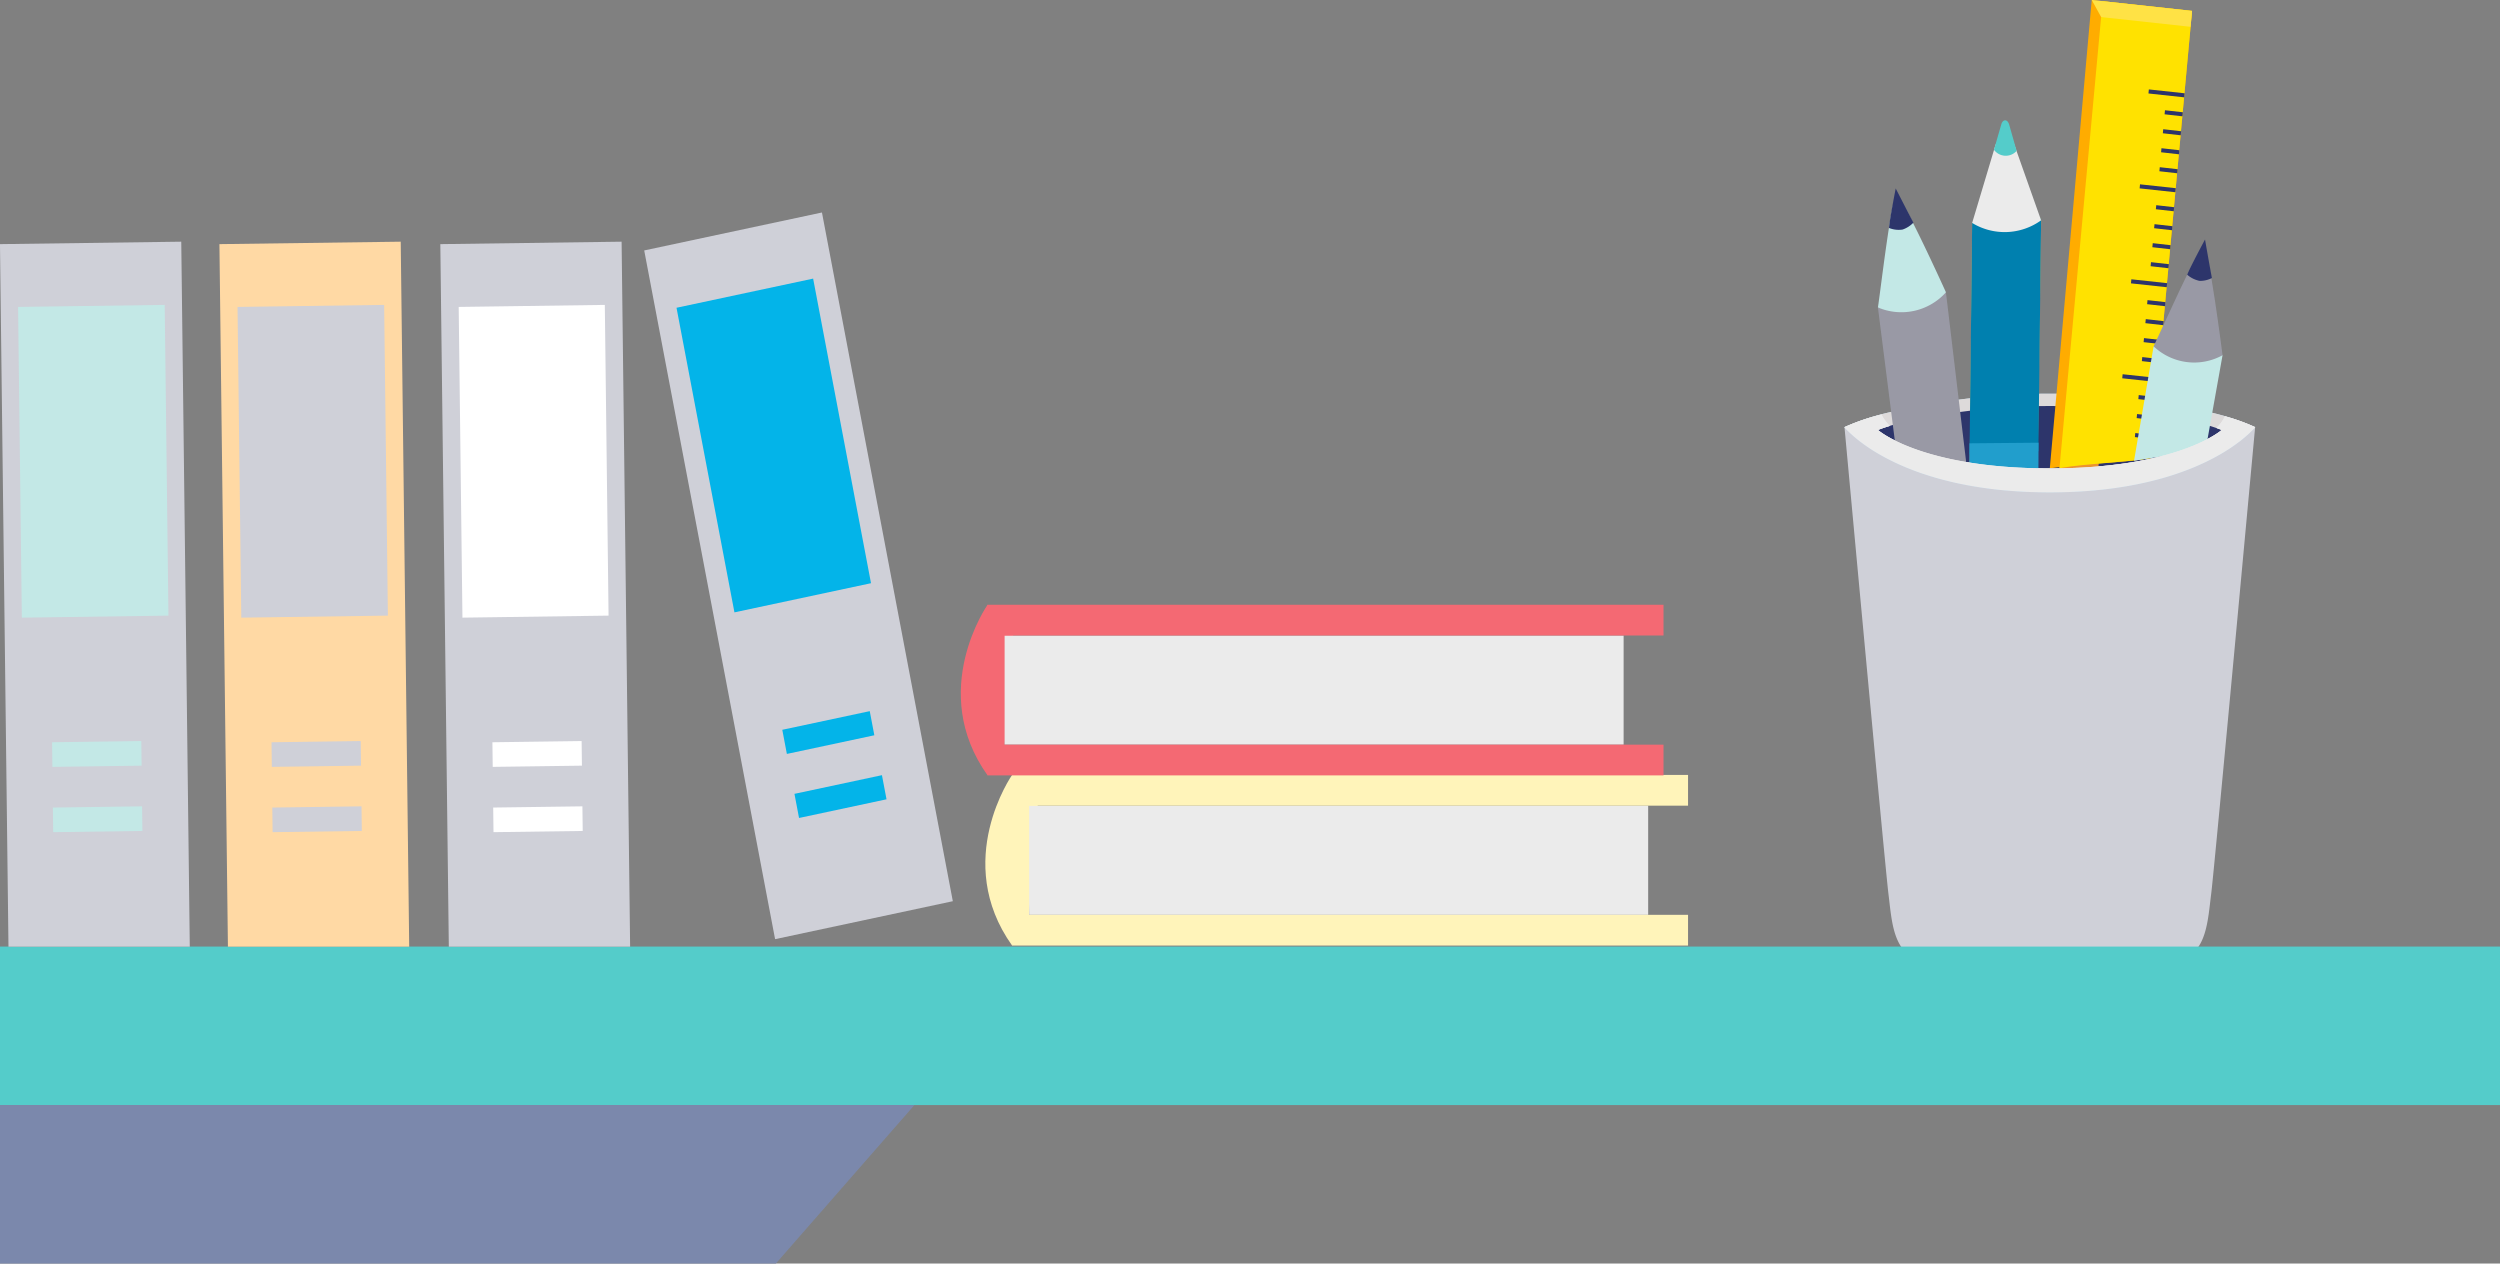 <svg xmlns="http://www.w3.org/2000/svg" width="123.302" height="62.32" viewBox="0 0 123.302 62.32"><rect x="0" y="0" width="123.302" height="62.32" fill="#808080" stroke="none"/><g transform="translate(0)"><g transform="translate(90.971 0)"><g transform="translate(0)"><path d="M576.442,1731.689a22.866,22.866,0,0,1-10.127-2.184s2,21.66,2.167,23.007.219,2.854,1.485,3.276a19.9,19.9,0,0,0,12.951,0c1.266-.422,1.315-1.929,1.485-3.276s2.166-23.007,2.166-23.007A22.866,22.866,0,0,1,576.442,1731.689Z" transform="translate(-566.315 -1708.44)" fill="#cfd0d8"/><g transform="translate(9.667 23.249)"><path d="M584.5,1733.511s-.164.011-.461.013C584.339,1733.522,584.5,1733.511,584.5,1733.511Z" transform="translate(-584.043 -1733.511)" fill="#a0c4e5"/><path d="M585.349,1733.524c-.3,0-.461-.013-.461-.013S585.053,1733.522,585.349,1733.524Z" transform="translate(-584.427 -1733.511)" fill="#a0c4e5"/></g><path d="M568.87,1727.333a12.261,12.261,0,0,0-2.555.8s2.532,3.215,10.127,3.215,10.127-3.215,10.127-3.215a12.26,12.26,0,0,0-2.555-.8A34.261,34.261,0,0,0,568.87,1727.333Z" transform="translate(-566.315 -1707.068)" fill="#bbdaf0"/><path d="M568.87,1727.333a12.261,12.261,0,0,0-2.555.8s2.532,2.8,10.127,2.8,10.127-2.8,10.127-2.8a12.26,12.26,0,0,0-2.555-.8A34.261,34.261,0,0,0,568.87,1727.333Z" transform="translate(-566.315 -1707.068)" fill="#dddada"/><path d="M571.479,1728.206a11.549,11.549,0,0,0-2.139.573s2.12,1.9,8.478,1.9,8.478-1.9,8.478-1.9a11.549,11.549,0,0,0-2.139-.573A33.368,33.368,0,0,0,571.479,1728.206Z" transform="translate(-567.69 -1707.573)" fill="#2d356b"/><g transform="translate(1.649 9.294)"><path d="M572.695,1713.34s-2.2-4.863-2.447-4.761-.779,4.694-.907,5.506l.024.035a1.755,1.755,0,0,0,3.26-.445Z" transform="translate(-569.34 -1708.219)" fill="#c3e8e6"/><path d="M571.01,1709.948a1.337,1.337,0,0,0,.538-.343c-.406-.768-.873-1.687-.873-1.687s-.31,1.584-.331,1.95A1.287,1.287,0,0,0,571.01,1709.948Z" transform="translate(-569.797 -1707.919)" fill="#2d356b"/><path d="M573.754,1726.2l-1.059-8.886a2.95,2.95,0,0,1-3.355.745l.933,7.343C571.41,1725.681,572.581,1725.986,573.754,1726.2Z" transform="translate(-569.34 -1712.19)" fill="#9999a5"/></g><g transform="translate(6.159 5.935)"><path d="M580.98,1723.315l.181-12.622-.051-.131c-.208.143-.423.258-.544.362a1.731,1.731,0,0,1-.881.412c-.673.09-1.264-.355-1.925-.518l-.126,12.333A11.834,11.834,0,0,0,580.98,1723.315Z" transform="translate(-577.621 -1705.762)" fill="#ffc246"/><path d="M577.628,1722.232c.847-.084,1.711-.056,2.553-.128a6.738,6.738,0,0,1,.843-.03l.134-11.382-.051-.131a11.016,11.016,0,0,1-3.35.255Z" transform="translate(-577.619 -1705.762)" fill="#0080af"/><path d="M581.015,1732.567l.01-1.65-3.409.031-.005,1.455A11.793,11.793,0,0,0,581.015,1732.567Z" transform="translate(-577.611 -1715.018)" fill="#219ecc"/><path d="M581.266,1707.61l-1.356-3.827a1.314,1.314,0,0,1-.884.08l-1.161,3.877A3.075,3.075,0,0,0,581.266,1707.61Z" transform="translate(-577.727 -1702.679)" fill="#ebebeb"/><path d="M580.955,1703.266l-.369-1.3c-.092-.292-.316-.257-.386-.013l-.363,1.258A.72.72,0,0,0,580.955,1703.266Z" transform="translate(-578.623 -1701.759)" fill="#54ccca"/></g><g transform="translate(10.127)"><path d="M587.664,1719.523l1.478-16.066-1.891-.205-1.532,16.592C586.366,1719.738,587.012,1719.633,587.664,1719.523Z" transform="translate(-585.266 -1696.503)" fill="#eb9330"/><path d="M589.871,1713.47l2.032-22.058-4.947-.538-2.068,23.1C586.561,1713.708,588.166,1713.742,589.871,1713.47Z" transform="translate(-584.888 -1690.874)" fill="#ffac00"/><path d="M590.269,1713.519l2.032-22.058-4.412-.48-2.127,23.029C587.259,1713.766,588.75,1713.761,590.269,1713.519Z" transform="translate(-585.285 -1690.923)" fill="#ffe200"/><g transform="translate(2.068)"><path d="M588.681,1690.874l4.948.538-.076.784-4.408-.48Z" transform="translate(-588.681 -1690.874)" fill="#ffe245"/></g><g transform="translate(3.574 4.409)"><path d="M595.594,1699.151l-.019.2-1.764-.191.019-.2Z" transform="translate(-592.519 -1698.959)" fill="#2d356b"/><path d="M596.171,1700.948l-.019.2-.882-.1.019-.2Z" transform="translate(-593.183 -1699.82)" fill="#2d356b"/><path d="M596.013,1702.665l-.019.2-.882-.1.019-.2Z" transform="translate(-593.111 -1700.601)" fill="#2d356b"/><path d="M595.855,1704.383l-.019.2-.882-.1.019-.2Z" transform="translate(-593.04 -1701.382)" fill="#2d356b"/><path d="M595.7,1706.1l-.019.2-.882-.1.019-.2Z" transform="translate(-592.968 -1702.163)" fill="#2d356b"/><path d="M594.8,1707.738l-.019.2-1.764-.191.019-.2Z" transform="translate(-592.161 -1702.865)" fill="#2d356b"/><path d="M595.382,1709.536l-.019.2-.882-.1.019-.2Z" transform="translate(-592.824 -1703.725)" fill="#2d356b"/><path d="M595.224,1711.253l-.019.2-.882-.1.019-.2Z" transform="translate(-592.752 -1704.506)" fill="#2d356b"/><path d="M595.066,1712.971l-.019.2-.882-.1.019-.2Z" transform="translate(-592.681 -1705.287)" fill="#2d356b"/><path d="M594.908,1714.689l-.019.2-.882-.1.019-.2Z" transform="translate(-592.609 -1706.068)" fill="#2d356b"/><path d="M594.014,1716.327l-.019.2-1.764-.191.019-.2Z" transform="translate(-591.802 -1706.77)" fill="#2d356b"/><path d="M594.592,1718.124l-.019.2-.882-.1.019-.2Z" transform="translate(-592.465 -1707.631)" fill="#2d356b"/><path d="M594.434,1719.841l-.019.2-.882-.1.019-.2Z" transform="translate(-592.393 -1708.411)" fill="#2d356b"/><path d="M594.276,1721.559l-.019.2-.882-.1.019-.2Z" transform="translate(-592.322 -1709.193)" fill="#2d356b"/><path d="M594.118,1723.276l-.019.2-.882-.1.019-.2Z" transform="translate(-592.25 -1709.974)" fill="#2d356b"/><path d="M593.225,1724.914l-.019.2-1.764-.191.019-.2Z" transform="translate(-591.443 -1710.675)" fill="#2d356b"/><path d="M593.8,1726.712l-.019.2-.882-.1.019-.2Z" transform="translate(-592.106 -1711.536)" fill="#2d356b"/><path d="M593.645,1728.429l-.019.2-.882-.1.019-.2Z" transform="translate(-592.034 -1712.317)" fill="#2d356b"/><path d="M593.487,1730.147l-.019.2-.882-.1.019-.2Z" transform="translate(-591.963 -1713.098)" fill="#2d356b"/></g></g><g transform="translate(14.281 11.813)"><g transform="translate(0.966)"><path d="M597.676,1718.54s-.681-5.369-.941-5.355-2.1,4.188-2.459,4.915l.012.042c.475,1.6,2.419,2.133,3.224.693Z" transform="translate(-594.276 -1712.833)" fill="#9999a5"/><path d="M597.922,1714.579a1.26,1.26,0,0,0,.61-.141c-.162-.867-.339-1.9-.339-1.9s-.754,1.4-.88,1.737A1.345,1.345,0,0,0,597.922,1714.579Z" transform="translate(-595.657 -1712.539)" fill="#2d356b"/></g><path d="M596.032,1727.326l.839-4.687a2.9,2.9,0,0,1-3.4-.44l-.966,5.647Q594.269,1727.556,596.032,1727.326Z" transform="translate(-592.505 -1716.932)" fill="#c3e8e6"/></g><g transform="translate(0 20.442)"><path d="M585.077,1728.456a1.917,1.917,0,0,1-.414.573c.092.033.181.065.258.1,0,0-2.12,1.895-8.478,1.895s-8.478-1.895-8.478-1.895a5.64,5.64,0,0,1,.587-.2,2.172,2.172,0,0,1-.412-.559,9.7,9.7,0,0,0-1.825.622s2.532,3.215,10.127,3.215,10.127-3.215,10.127-3.215A8.679,8.679,0,0,0,585.077,1728.456Z" transform="translate(-566.315 -1728.364)" fill="#ebebeb"/><path d="M585.077,1728.456a1.917,1.917,0,0,1-.414.573c.092.033.181.065.258.1,0,0-2.12,1.895-8.478,1.895s-8.478-1.895-8.478-1.895a5.64,5.64,0,0,1,.587-.2,2.172,2.172,0,0,1-.412-.559,9.7,9.7,0,0,0-1.825.622s2.532,2.8,10.127,2.8,10.127-2.8,10.127-2.8A8.679,8.679,0,0,0,585.077,1728.456Z" transform="translate(-566.315 -1728.364)" fill="#ebebeb"/></g></g></g><g transform="translate(0 10.48)"><rect width="123.302" height="7.817" transform="translate(0 36.206)" fill="#54ccca"/><path d="M437.748,1798.644H399.482v-7.817h45.1Z" transform="translate(-399.482 -1746.805)" fill="#7b88ac" style="mix-blend-mode:multiply;isolation:isolate"/><g transform="translate(0 0)"><g transform="translate(10.822 1.437)"><path d="M428.689,1747.5h-8.941l-.419-34.648,8.942-.121Z" transform="translate(-419.329 -1712.728)" fill="#ffd9a4"/><g transform="translate(0.892 3.121)"><path d="M428.382,1733.776l-7.231.1-.185-15.325,7.231-.1Z" transform="translate(-420.965 -1718.451)" fill="#cfd0d8"/></g><g transform="translate(2.568 24.632)"><line y1="0.06" x2="4.401" transform="translate(0.007 0.607)" fill="#cfd0d8"/><path d="M428.454,1759.116l-4.4.06-.015-1.214,4.4-.06Z" transform="translate(-424.038 -1757.902)" fill="#cfd0d8"/><g transform="translate(0.039 3.22)"><line y1="0.06" x2="4.401" transform="translate(0.007 0.607)" fill="#cfd0d8"/><path d="M428.525,1765.021l-4.4.06-.015-1.214,4.4-.06Z" transform="translate(-424.109 -1763.807)" fill="#cfd0d8"/></g></g></g><g transform="translate(0 1.437)"><path d="M408.842,1747.5H399.9l-.419-34.648,8.941-.121Z" transform="translate(-399.482 -1712.728)" fill="#cfd0d8"/><g transform="translate(0.892 3.121)"><path d="M408.534,1733.776l-7.231.1-.185-15.325,7.231-.1Z" transform="translate(-401.118 -1718.451)" fill="#c3e8e6"/></g><g transform="translate(2.568 24.632)"><line y1="0.06" x2="4.401" transform="translate(0.007 0.607)" fill="#c3e8e6"/><path d="M408.606,1759.116l-4.4.06-.015-1.214,4.4-.06Z" transform="translate(-404.19 -1757.902)" fill="#c3e8e6"/><g transform="translate(0.039 3.22)"><line y1="0.06" x2="4.401" transform="translate(0.007 0.607)" fill="#c3e8e6"/><path d="M408.678,1765.021l-4.4.06-.015-1.214,4.4-.06Z" transform="translate(-404.262 -1763.807)" fill="#c3e8e6"/></g></g></g><g transform="translate(21.718 1.437)"><path d="M448.672,1747.5h-8.942l-.419-34.648,8.941-.121Z" transform="translate(-439.312 -1712.728)" fill="#cfd0d8"/><g transform="translate(0.905 3.121)"><path d="M448.363,1733.776l-7.207.1-.185-15.325,7.207-.1Z" transform="translate(-440.971 -1718.451)" fill="#fff"/></g><g transform="translate(2.567 24.632)"><line y1="0.06" x2="4.401" transform="translate(0.007 0.607)" fill="#fff"/><path d="M448.435,1759.116l-4.4.06-.015-1.214,4.4-.06Z" transform="translate(-444.019 -1757.902)" fill="#fff"/><g transform="translate(0.039 3.22)"><line y1="0.06" x2="4.401" transform="translate(0.007 0.607)" fill="#fff"/><path d="M448.507,1765.021l-4.4.06-.015-1.214,4.4-.06Z" transform="translate(-444.091 -1763.807)" fill="#fff"/></g></g></g><g transform="translate(31.773)"><path d="M472.973,1744.061l-8.766,1.872-6.455-33.968,8.766-1.872Z" transform="translate(-457.752 -1710.093)" fill="#cfd0d8"/><g transform="translate(1.593 3.264)"><path d="M470.266,1731.1l-6.736,1.438-2.857-15.023,6.738-1.438Z" transform="translate(-460.673 -1716.08)" fill="#03b4e9"/></g><g transform="translate(6.81 24.594)"><line y1="0.92" x2="4.314" transform="translate(0.113 0.595)" fill="#03b4e9"/><path d="M470.466,1757.307l-.226-1.19,4.314-.92.226,1.19Z" transform="translate(-470.24 -1755.197)" fill="#03b4e9"/><g transform="translate(0.6 3.157)"><line y1="0.921" x2="4.315" transform="translate(0.113 0.595)" fill="#03b4e9"/><path d="M471.566,1763.1l-.226-1.19,4.315-.921.226,1.19Z" transform="translate(-471.34 -1760.988)" fill="#03b4e9"/></g></g></g></g></g><g transform="translate(47.388 29.827)"><g transform="translate(1.21 8.393)"><path d="M489.927,1760.967s-2.971,4.243,0,8.416l.84-1.516.48-6.141Z" transform="translate(-488.607 -1760.967)" fill="#fff4ba"/><rect width="30.53" height="5.383" transform="translate(2.161 1.517)" fill="#ebebeb"/><rect width="33.338" height="1.516" transform="translate(1.32)" fill="#fff4ba"/><rect width="33.338" height="1.516" transform="translate(1.32 6.9)" fill="#fff4ba"/></g><g transform="translate(0 0)"><path d="M487.708,1745.574s-2.971,4.243,0,8.416l.84-1.516.48-6.141Z" transform="translate(-486.388 -1745.574)" fill="#f46973"/><rect width="30.53" height="5.383" transform="translate(2.16 1.517)" fill="#ebebeb"/><rect width="33.338" height="1.516" transform="translate(1.32 0)" fill="#f46973"/><rect width="33.338" height="1.516" transform="translate(1.32 6.9)" fill="#f46973"/></g></g></g></svg>